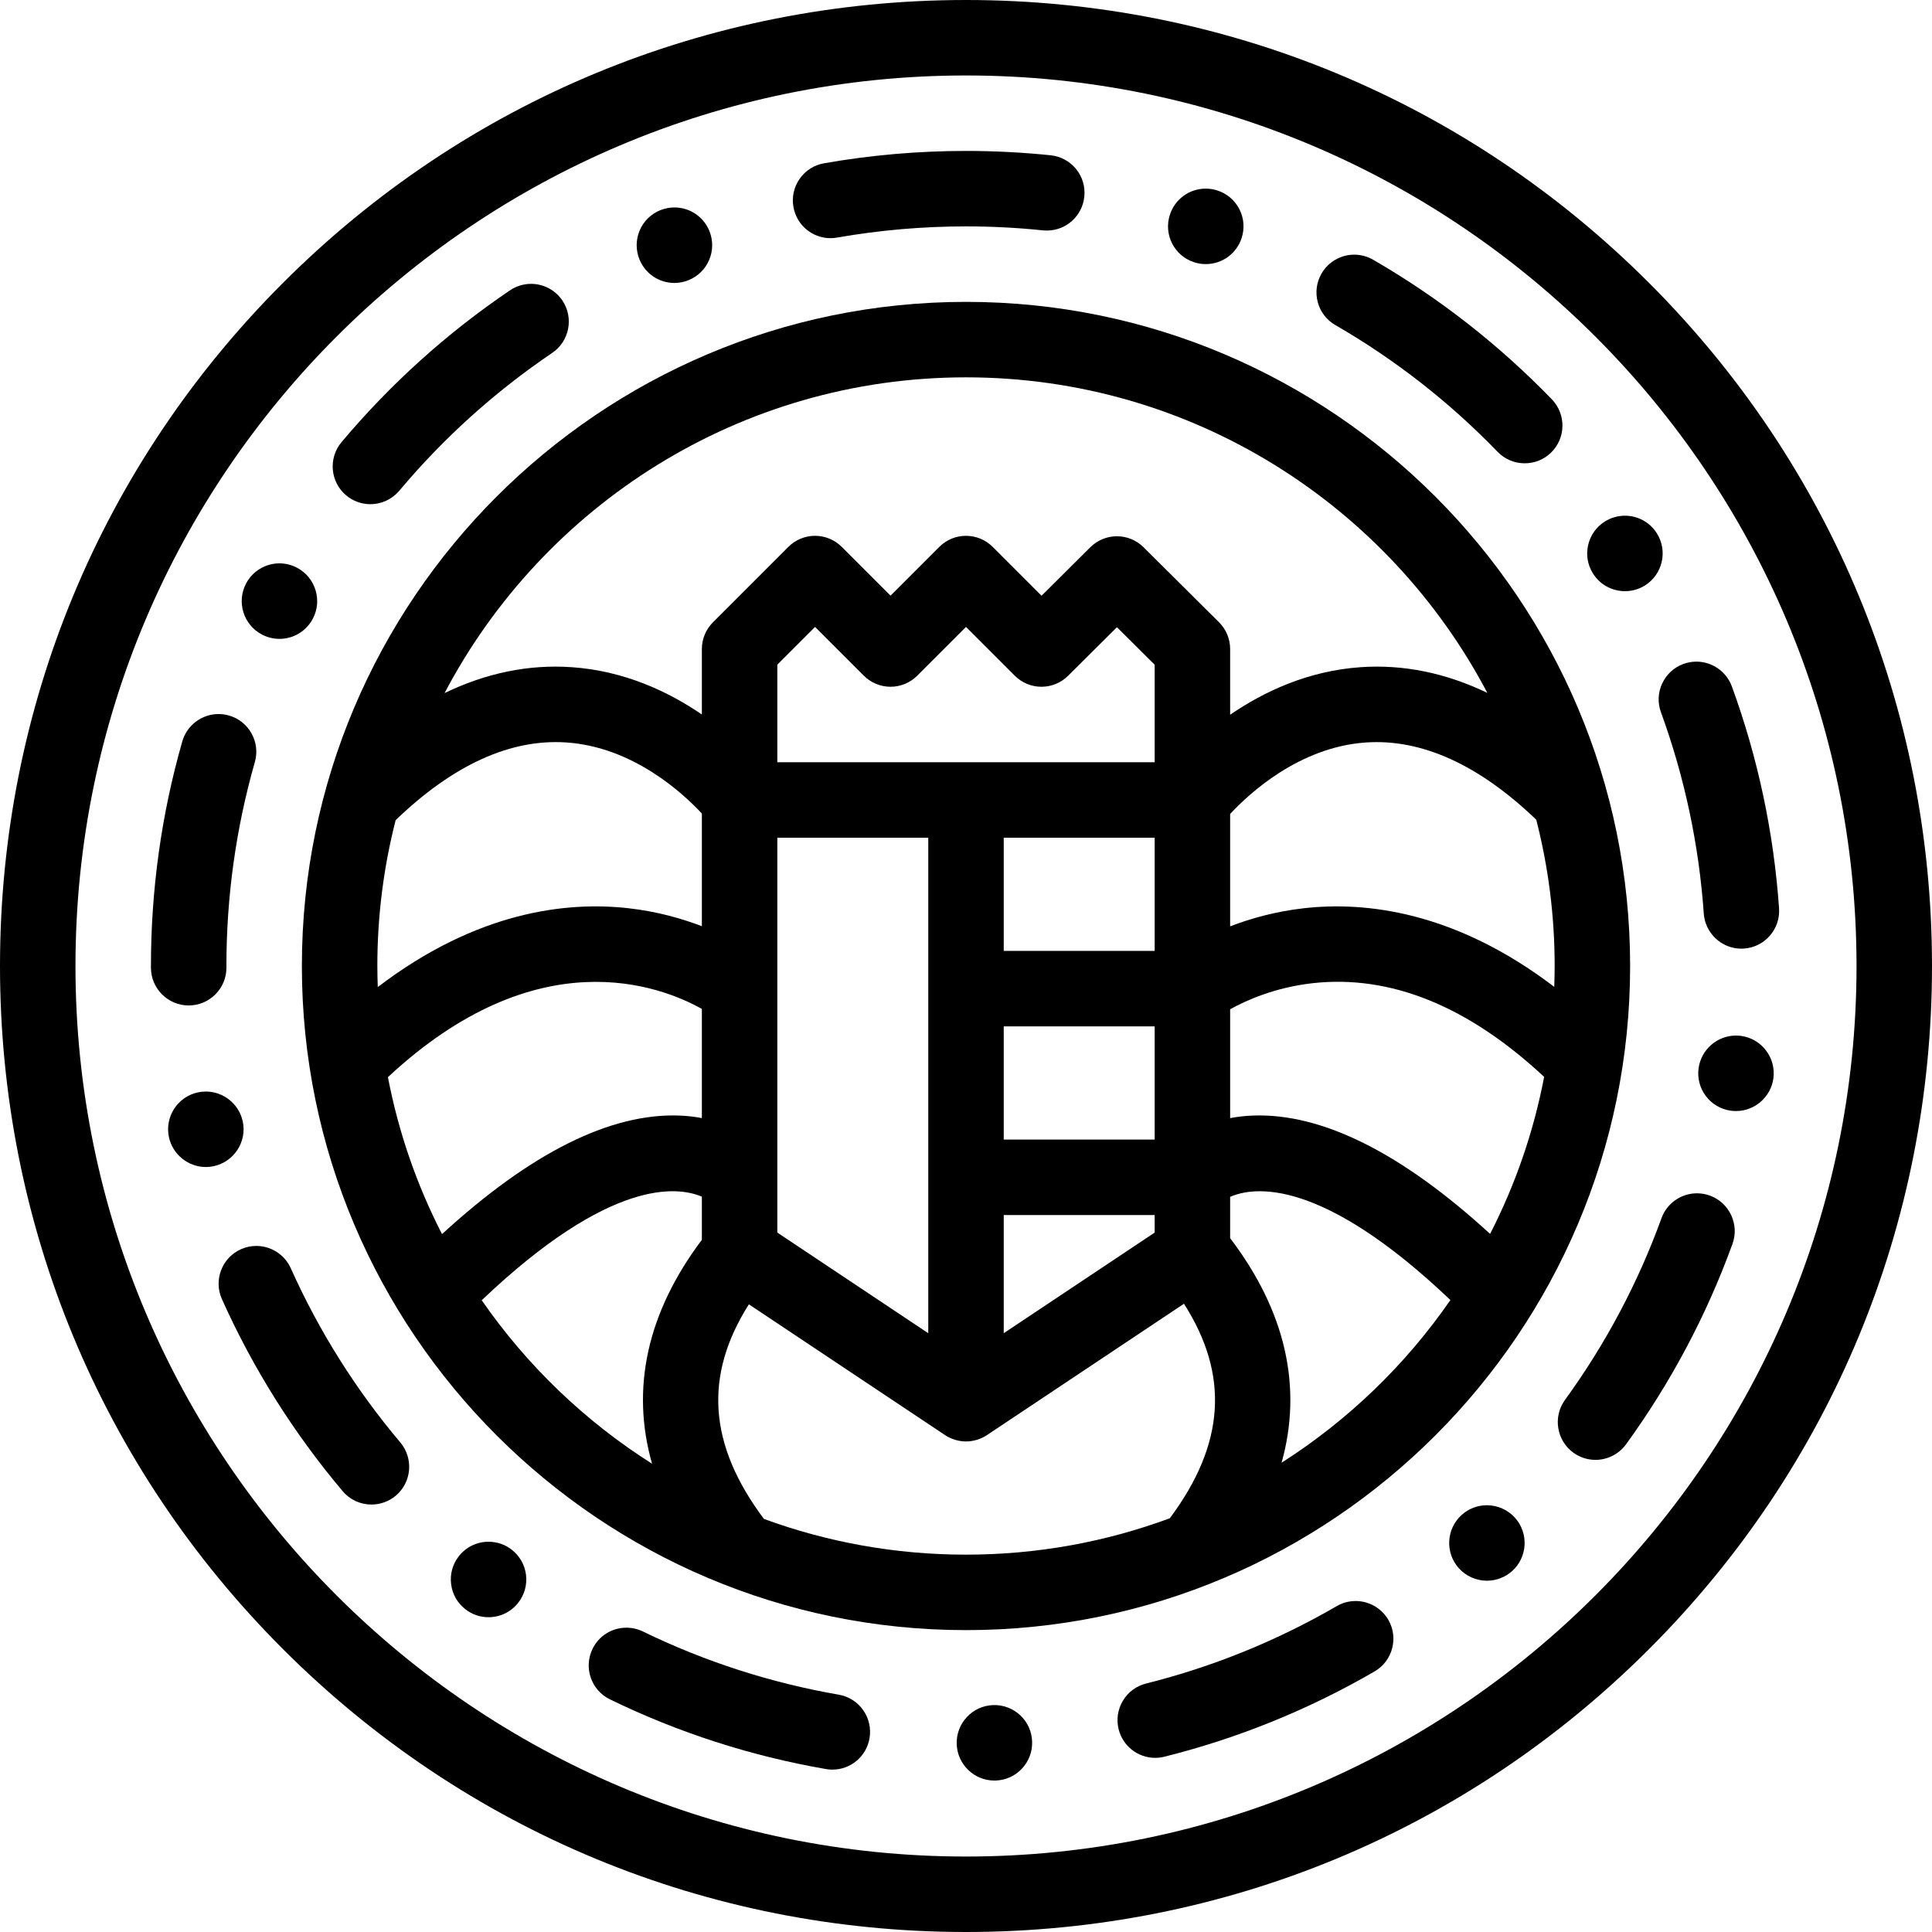 <svg height="512pt" viewBox="0 0 512 512" width="512pt" xmlns="http://www.w3.org/2000/svg"><path d="m437.02 74.98c-48.352-48.352-112.641-74.98-181.02-74.98s-132.668 26.629-181.02 74.98c-48.352 48.352-74.98 112.641-74.98 181.02s26.629 132.668 74.98 181.02c48.352 48.352 112.641 74.98 181.02 74.98s132.668-26.629 181.02-74.98c48.352-48.352 74.98-112.641 74.98-181.02s-26.629-132.668-74.98-181.02zm-181.02 417.02c-130.133 0-236-105.867-236-236s105.867-236 236-236 236 105.867 236 236-105.867 236-236 236zm0 0"/><path d="m220.102 63.117c.578 0 1.168-.051 1.75-.16 11.188-1.961 22.68-2.961 34.148-2.961 6.801 0 13.66.352 20.379 1.051.34.031.691.051 1.043.051 5.129 0 9.398-3.859 9.93-8.969.277-2.66-.5-5.262-2.18-7.34-1.691-2.07-4.082-3.359-6.742-3.641-7.398-.762-14.938-1.152-22.43-1.152-12.621 0-25.281 1.102-37.609 3.273-2.641.457-4.93 1.918-6.461 4.098-1.539 2.191-2.129 4.84-1.66 7.48.84 4.789 4.969 8.27 9.832 8.27zm0 0"/><path d="m69.359 168.129c1.441.77 3.062 1.18 4.691 1.18 3.707 0 7.09-2.031 8.828-5.301 1.262-2.359 1.52-5.07.738-7.621-.777-2.559-2.5-4.648-4.859-5.91-1.449-.77-3.07-1.18-4.688-1.18-3.711 0-7.102 2.043-8.84 5.312-2.59 4.859-.742 10.93 4.129 13.52zm0 0"/><path d="m91.73 131.277c1.801 1.512 4.078 2.34 6.418 2.34 2.961 0 5.75-1.301 7.66-3.559 0 0 .012 0 .012-.012 11.75-14 25.391-26.289 40.527-36.527 4.562-3.09 5.773-9.32 2.684-13.891-1.859-2.75-4.961-4.402-8.293-4.402-2 0-3.938.602-5.598 1.723-16.66 11.27-31.68 24.809-44.641 40.238-3.539 4.219-2.988 10.539 1.23 14.09zm0 0"/><path d="m178.73 74.988c1.289 0 2.551-.25 3.75-.742 2.48-1 4.418-2.906 5.457-5.367 1.043-2.461 1.062-5.172.062-7.652-1.539-3.789-5.18-6.25-9.27-6.25-1.293 0-2.551.25-3.75.73-2.48 1.012-4.422 2.91-5.461 5.371-1.039 2.461-1.059 5.18-.059 7.66 1.539 3.789 5.18 6.25 9.27 6.25zm0 0"/><path d="m50.02 266.457c2.672-.008 5.18-1.051 7.07-2.949 1.879-1.891 2.922-4.398 2.91-7.07v-.441c0-18.359 2.531-36.527 7.531-54.02.738-2.57.43-5.27-.871-7.598-1.289-2.34-3.422-4.031-5.988-4.762-.902-.258-1.832-.391-2.75-.391-4.441 0-8.391 2.98-9.613 7.25-5.52 19.27-8.309 39.301-8.309 59.52v.48c.012 5.5 4.5 9.98 10 9.98zm0 0"/><path d="m316.461 69.496c1 .332 2.039.492 3.078.492 4.352 0 8.172-2.781 9.512-6.922.828-2.539.609-5.25-.602-7.629-1.219-2.379-3.289-4.141-5.828-4.961-1-.328-2.043-.488-3.082-.488-4.352 0-8.168 2.781-9.508 6.918-.832 2.543-.609 5.25.598 7.633 1.223 2.379 3.293 4.141 5.832 4.957zm0 0"/><path d="m440.172 188.77c6.25 17.129 10.066 35.07 11.348 53.34.359 5.207 4.742 9.297 9.961 9.297.23 0 .469-.008.711-.027 5.5-.383 9.66-5.172 9.277-10.672-1.41-20.141-5.617-39.93-12.508-58.801-1.441-3.93-5.211-6.566-9.402-6.566-1.168 0-2.316.207-3.43.609-2.508.918-4.508 2.758-5.629 5.18-1.129 2.418-1.25 5.129-.328 7.641zm0 0"/><path d="m422.16 151.988c1.84 2.93 5.012 4.68 8.48 4.68 1.867 0 3.707-.52 5.297-1.52 4.672-2.941 6.094-9.121 3.16-13.789l-.008-.012c-1.84-2.93-5.012-4.68-8.473-4.68-1.879 0-3.707.531-5.309 1.531-2.262 1.418-3.832 3.641-4.43 6.238-.602 2.602-.141 5.281 1.27 7.539 0 0 0 .012.012.012zm0 0"/><path d="m353.879 86.148c15.812 9.129 30.281 20.43 43 33.59 1.902 1.961 4.461 3.039 7.191 3.039 2.609 0 5.078-.988 6.949-2.809 3.969-3.832 4.07-10.172.238-14.141-14.02-14.488-29.957-26.93-47.367-37-1.531-.871-3.25-1.34-5-1.34-3.562 0-6.891 1.918-8.672 5-1.328 2.309-1.688 5.008-1 7.59.691 2.578 2.352 4.738 4.66 6.07zm0 0"/><path d="m359.262 424.289c-1.762 0-3.492.457-5.012 1.348-15.82 9.18-32.812 16.082-50.52 20.512-2.59.648-4.781 2.27-6.152 4.559-1.367 2.289-1.77 4.98-1.129 7.57 1.121 4.461 5.109 7.57 9.699 7.57.812 0 1.633-.102 2.43-.301 19.531-4.879 38.273-12.488 55.711-22.609 4.762-2.77 6.391-8.898 3.633-13.668-1.793-3.082-5.113-4.98-8.66-4.98zm0 0"/><path d="m263.188 451.867c-.008 0-.008 0-.02 0-5.508.199-9.828 4.84-9.629 10.359.09 2.602 1.18 5.031 3.059 6.84 1.871 1.801 4.332 2.801 6.934 2.801.117 0 .238 0 .359-.008h.008c2.672-.102 5.141-1.23 6.949-3.18 1.82-1.961 2.773-4.5 2.672-7.172-.09-2.609-1.172-5.039-3.051-6.852-1.957-1.879-4.547-2.879-7.281-2.789zm0 0"/><path d="m394.039 398.906c-2.48 0-4.859.91-6.699 2.582-4.09 3.691-4.41 10.031-.719 14.121 1.898 2.098 4.598 3.297 7.43 3.297 2.48 0 4.859-.918 6.699-2.578 4.09-3.699 4.41-10.039.719-14.129-1.898-2.09-4.598-3.293-7.43-3.293zm0 0"/><path d="m453.121 316.84c-1.102-.402-2.25-.602-3.41-.602-4.191 0-7.973 2.648-9.402 6.59v.012c-6.219 17.148-14.828 33.359-25.578 48.156-3.238 4.473-2.238 10.73 2.219 13.973 1.723 1.25 3.75 1.91 5.871 1.91 3.191 0 6.219-1.539 8.102-4.133 11.859-16.34 21.34-34.199 28.199-53.098.91-2.512.777-5.219-.352-7.641-1.129-2.418-3.141-4.262-5.648-5.168zm0 0"/><path d="m461.422 274.527c-.461-.059-.922-.09-1.383-.09-4.961 0-9.211 3.711-9.891 8.629-.367 2.652.32 5.281 1.93 7.41 1.609 2.133 3.961 3.5 6.609 3.871.453.059.922.09 1.383.09 4.961 0 9.211-3.711 9.891-8.629.359-2.652-.32-5.281-1.941-7.41-1.609-2.129-3.949-3.5-6.598-3.871zm0 0"/><path d="m135.629 410.699c0-.012-.008-.012-.008-.012-1.773-1.379-3.902-2.109-6.141-2.109-3.109 0-5.992 1.398-7.902 3.852-1.641 2.109-2.359 4.727-2.027 7.379.328 2.648 1.668 5.008 3.77 6.648 1.781 1.391 3.898 2.121 6.141 2.121 3.109 0 5.988-1.41 7.898-3.859 1.641-2.102 2.359-4.723 2.039-7.371-.328-2.648-1.668-5.008-3.77-6.648zm0 0"/><path d="m64.328 297.18c-.977-4.59-5.09-7.91-9.77-7.91-.699 0-1.41.07-2.098.219-5.395 1.148-8.844 6.48-7.691 11.859v.012c.98 4.578 5.09 7.91 9.77 7.91.699 0 1.41-.07 2.102-.223 5.391-1.16 8.84-6.48 7.688-11.867zm0 0"/><path d="m77.059 336.098c-1.609-3.59-5.199-5.91-9.129-5.91-1.41 0-2.789.289-4.09.879-5.031 2.25-7.289 8.18-5.031 13.211 8.223 18.352 18.992 35.469 31.992 50.891 1.898 2.262 4.688 3.551 7.648 3.551 2.352 0 4.641-.84 6.441-2.352 4.219-3.559 4.75-9.879 1.199-14.098-11.801-13.992-21.57-29.531-29.031-46.172zm0 0"/><path d="m222.281 449.109c-18-3.121-35.461-8.75-51.891-16.742-1.383-.668-2.852-1.008-4.371-1.008-3.859 0-7.309 2.148-9 5.629-2.41 4.961-.34 10.949 4.621 13.359 18.117 8.82 37.379 15.031 57.227 18.469.57.102 1.141.152 1.723.152 4.871 0 9.008-3.492 9.84-8.289.449-2.641-.141-5.293-1.68-7.473-1.539-2.188-3.84-3.641-6.469-4.098zm0 0"/><path d="m256 80c-97.047 0-176 78.953-176 176s78.953 176 176 176 176-78.953 176-176-78.953-176-176-176zm138.891 246.992c-23.465-21.496-44.578-32.043-62.867-31.355-2.164.082-4.168.324-6.023.676v-28.848c4.266-2.367 11.883-5.789 21.824-6.906 20.613-2.312 41.246 6.035 61.387 24.828-2.812 14.699-7.684 28.676-14.32 41.605zm-49.301-86.305c-7.582.852-14.184 2.723-19.59 4.805v-29.781c4.883-5.266 18.223-17.738 35.988-18.949 14.766-1.004 29.945 5.891 45.133 20.465 3.184 12.402 4.879 25.395 4.879 38.773 0 1.852-.043 3.691-.109 5.527-26.254-20-49.98-22.676-66.301-20.84zm-89.59-140.688c59.91 0 112.031 33.953 138.156 83.621-11.02-5.289-22.227-7.586-33.527-6.812-14.074.961-25.824 6.562-34.629 12.605v-17.414c0-2.664-1.062-5.215-2.949-7.094l-20-19.879c-3.902-3.879-10.199-3.879-14.102 0l-12.93 12.852-12.949-12.949c-3.906-3.906-10.234-3.906-14.141 0l-12.93 12.926-12.93-12.93c-1.875-1.875-4.418-2.93-7.07-2.93s-5.195 1.055-7.07 2.93l-20 20.004c-1.875 1.875-2.93 4.418-2.93 7.07v17.348c-8.789-6.02-20.508-11.582-34.535-12.539-11.348-.777-22.594 1.535-33.648 6.863 26.117-49.695 78.254-83.672 138.184-83.672zm10 202v-30h40v30zm40 20v4.648l-40 26.668v-31.316zm-40-70v-30h40v30zm-10-50h-50v-25.859l10-10 12.93 12.93c1.875 1.875 4.418 2.93 7.07 2.93s5.195-1.055 7.07-2.93l12.93-12.93 12.93 12.93c3.895 3.898 10.215 3.906 14.121.023l12.949-12.875 10 9.941v25.84zm-10 20v131.316l-40-26.668v-104.648zm-143.195 63.461c39.531-36.867 72.148-24.27 83.195-18.086v28.926c-1.832-.344-3.797-.582-5.93-.664-18.332-.691-39.445 9.879-62.93 31.414-6.641-12.926-11.52-26.895-14.336-41.59zm-2.805-29.461c0-13.34 1.688-26.289 4.852-38.652 15.172-14.605 30.332-21.547 45.09-20.598 17.785 1.145 31.078 13.488 36.059 18.852v29.852c-5.391-2.066-11.961-3.922-19.496-4.766-16.344-1.836-40.102.832-66.391 20.895-.066-1.855-.113-3.711-.113-5.582zm27.664 88.582c34.113-32.48 51.977-30.18 58.336-27.449v11.434c-14.5 19.273-18.887 39.367-13.199 59.336-17.797-11.266-33.164-26.031-45.137-43.32zm74.785 57.949c-14.688-19.613-16.008-37.914-3.984-56.871 16.332 10.891 51.949 34.637 51.988 34.66 1.621 1.078 3.602 1.68 5.551 1.68 1.938 0 3.93-.602 5.543-1.68 0 0 40.434-26.957 52.219-34.812 12.098 18.957 10.855 37.246-3.75 56.848-16.84 6.234-35.035 9.645-54.016 9.645-18.805 0-36.844-3.344-53.551-9.469zm137.184-14.898c5.609-20.031 1.066-40.184-13.633-59.504v-10.953c6.273-2.746 24.129-5.234 58.371 27.352-11.879 17.176-27.105 31.863-44.738 43.105zm0 0"/></svg>